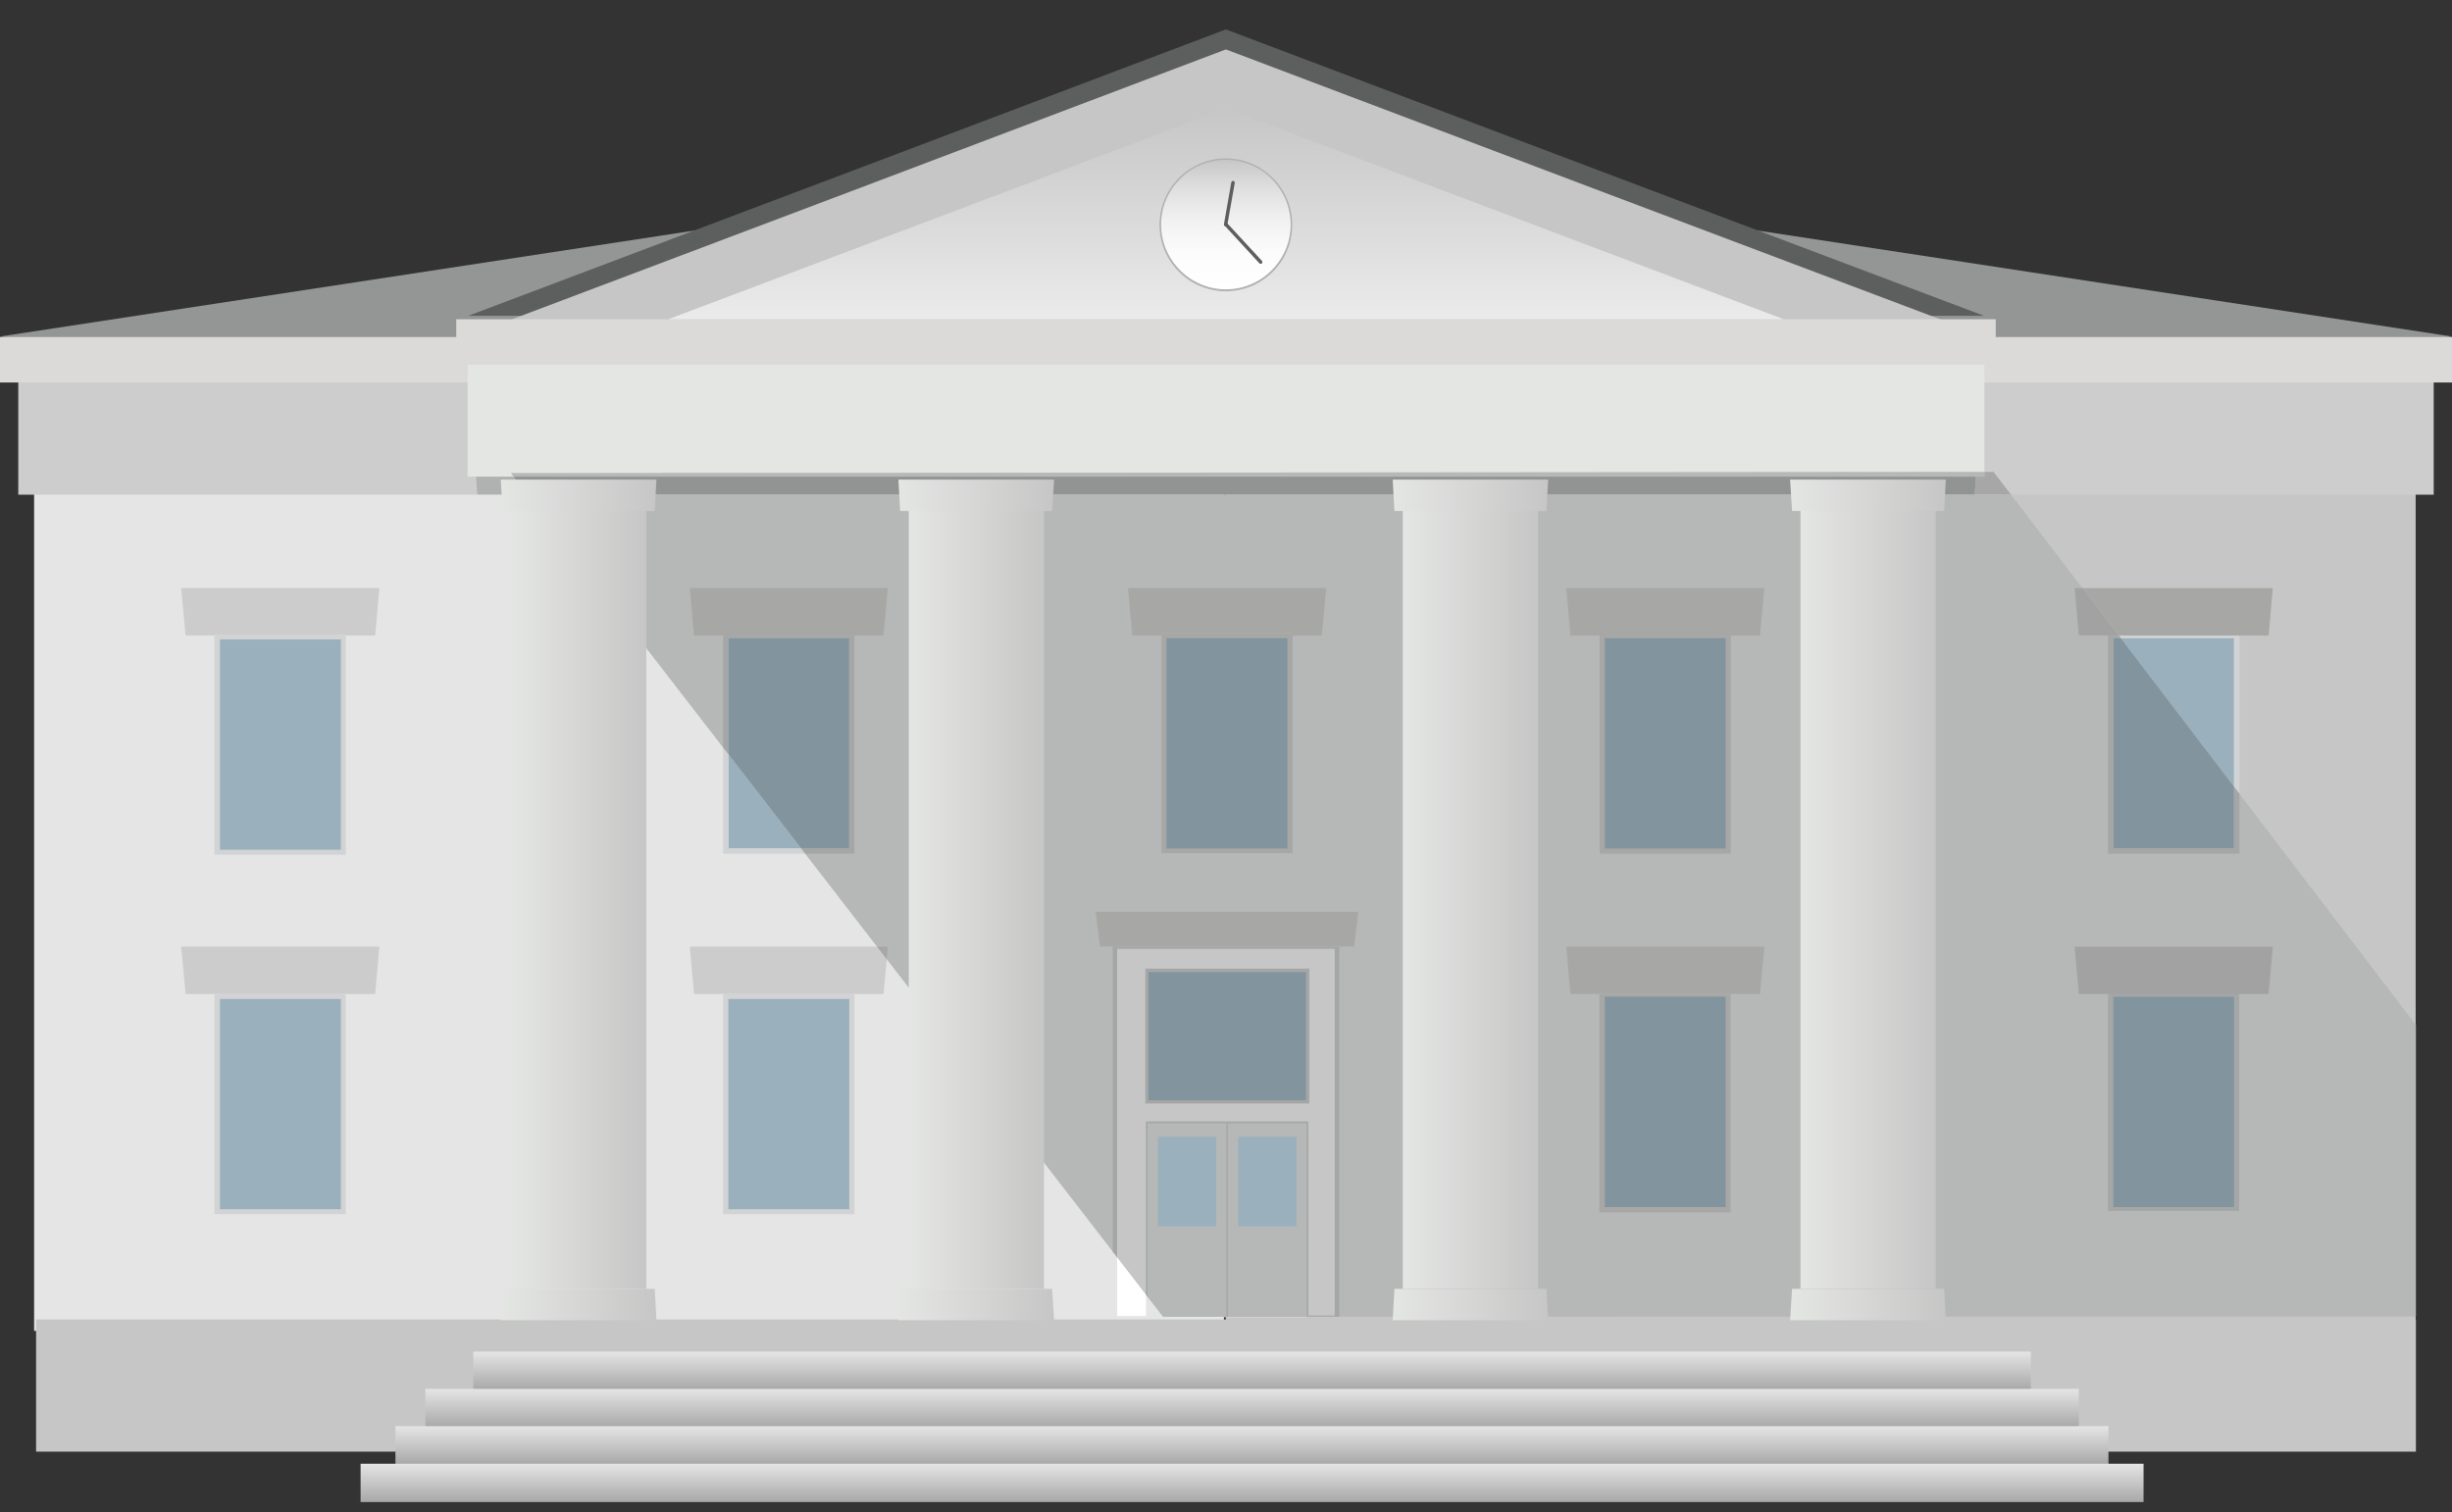 <?xml version="1.0" encoding="utf-8"?>
<!-- Generator: Adobe Illustrator 18.1.0, SVG Export Plug-In . SVG Version: 6.00 Build 0)  -->
<svg version="1.1" xmlns="http://www.w3.org/2000/svg" xmlns:xlink="http://www.w3.org/1999/xlink" x="0px" y="0px"
	 viewBox="0 0 992.1 612" style="enable-background:new 0 0 992.1 612;" xml:space="preserve">
<rect x="0" y="0" width="992.1" height="612" fill="#333333" stroke="none"/>
<g id="Courthouse_-_Small">
	<rect x="496" y="198.8" style="fill:#C7C6C6;" width="481.4" height="340.4"/>
	<rect x="13.8" y="192.9" style="fill:#E4E5E4;" width="481.4" height="345.7"/>
	<g id="shadow">
		<polygon style="fill:#B6B8B7;" points="470.6,532.9 213.4,200.1 813.7,200.2 977.5,414.8 977.5,532.8 		"/>
	</g>
	<rect x="7.4" y="141.5" style="fill:#CECDCD;" width="977.3" height="58.7"/>
	<polygon style="fill:#939695;" points="992.1,136.2 659.4,85.4 659.4,159.1 926.6,148.1 	"/>
	<polygon style="fill:#939695;" points="0,136.2 332.7,85.4 332.7,159.1 65.6,148.1 	"/>
	<path style="fill:#E4E6E4;" d="M14.6,145.7v397.1V145.7z"/>
	<polyline style="fill:#DFE1DF;" points="496,534.3 466,534.3 466,542.7 496,542.7 496,534.3 	"/>
	<polyline style="fill:#DEE0DE;" points="526.2,534.3 496,534.3 496,542.7 526.2,542.7 526.2,534.3 	"/>
	<rect x="14.6" y="534" style="fill:#C7C6C6;" width="962.9" height="53.5"/>
	<polygon style="fill:#CDCCCC;" points="151.8,257.2 75.1,257.2 73.3,238 153.5,238 	"/>
	<polygon style="fill:#CDCCCC;" points="151.8,402.3 75.1,402.3 73.3,383.1 153.5,383.1 	"/>
	<polyline style="fill:#FFFFFF;" points="452,508.8 452,532.6 463.7,532.6 463.7,524 452,508.8 	"/>
	<polyline style="fill:#E4E6E4;" points="464.3,524.8 464.3,533.1 496.2,533.1 496.2,532.9 470.6,532.9 464.3,524.8 	"/>
	<polyline style="fill:#E4E6E4;" points="528.7,532.9 496.8,532.9 496.8,533.1 528.7,533.1 528.7,532.9 	"/>
	<polyline style="fill:#9AB0BD;" points="294.7,305.2 294.7,343.4 324.2,343.4 294.7,305.2 	"/>
	<polyline style="fill:#D1D3D4;" points="292.6,302.5 292.6,345.5 315.5,345.5 325.8,345.5 324.2,343.4 294.7,343.4 294.7,305.2 
		292.6,302.5 	"/>
	<polyline style="fill:#CDCCCC;" points="354.8,383.1 345.6,383.1 315.5,383.1 285.4,383.1 279.1,383.1 280.8,402.3 285.4,402.3 
		315.5,402.3 345.6,402.3 357.5,402.3 358.8,388.2 354.8,383.1 	"/>
	<polyline style="fill:#9AB0BD;" points="903.9,258.3 858.1,258.3 903.9,318.4 903.9,258.3 	"/>
	<polyline style="fill:#D1D3D4;" points="906.1,257.2 857.3,257.2 858.1,258.3 903.9,258.3 903.9,318.4 906.1,321.2 906.1,257.2 	
		"/>
	<polyline style="fill:#A7A7A6;" points="919.6,238 917.3,238 887.2,238 857.2,238 842.6,238 857.3,257.2 906.1,257.2 917.3,257.2 
		917.9,257.2 919.6,238 	"/>
	<polyline style="fill:#B0B2B1;" points="207.8,192.9 192.6,192.9 193.1,200.1 213.4,200.1 207.8,192.9 	"/>
	<rect x="0" y="136.4" style="fill:#DBDAD9;" width="992.1" height="18.4"/>
	<polygon style="fill:#C7C6C6;" points="496,136.8 208.6,136.8 352.4,82.5 496,28.2 639.8,82.5 783.5,136.8 	"/>
	<polygon style="fill:#5D5F5E;" points="496,127.8 189.5,127.8 342.8,69.9 496,11.9 649.3,69.9 802.7,127.8 	"/>
	<polygon style="fill:#C7C6C6;" points="496,135.9 189.5,135.9 342.8,78 496,20 649.3,78 802.7,135.9 	"/>
	<polyline style="fill:#E4E6E4;" points="802.9,144.9 189.2,144.9 189.2,152.2 189.2,192.9 192.6,192.9 207.8,192.9 206.8,191.5 
		802.9,191 802.9,152.2 802.9,145.7 802.9,144.9 	"/>
	<rect x="184.6" y="129.2" style="fill:#DBDAD9;" width="622.9" height="18.4"/>
	<polyline style="fill:#A7A7A6;" points="536.6,238 526.2,238 496,238 466,238 456.4,238 458.1,257.2 466,257.2 469.9,257.2 
		469.9,256.2 523,256.2 523,257.2 526.2,257.2 534.8,257.2 536.6,238 	"/>
	<rect x="469.9" y="256.2" style="fill:#A7A7A6;" width="53.1" height="89.1"/>
	<polyline style="fill:#82949D;" points="520.9,258.3 472,258.3 472,343.4 520.9,343.4 520.9,258.3 	"/>
	<polyline style="fill:#C7C6C6;" points="540.1,383.7 451.9,383.7 451.9,508.6 463.6,523.7 463.6,453.7 496.1,453.7 529.3,453.7 
		529.3,532.3 540,532.3 540,383.7 	"/>
	<polyline style="fill:#A5A6A6;" points="541.9,383.1 450.2,383.1 450.2,506.5 452,508.8 452,384 540.1,384 540.1,532.6 
		529.3,532.6 529.3,532.9 541.9,532.9 541.9,383.1 	"/>
	<polyline style="fill:#B6B8B7;" points="496.2,454.6 464.3,454.6 464.3,524.8 470.6,532.9 496.2,532.9 496.2,454.6 	"/>
	<polyline style="fill:#A5A6A6;" points="496.2,454 463.7,454 463.7,524 464.3,524.8 464.3,454.6 496.2,454.6 496.2,532.9 
		496.2,454 	"/>
	<polyline style="fill:#B6B8B7;" points="528.7,454.6 496.8,454.6 496.8,532.9 528.7,532.9 528.7,454.6 	"/>
	<polyline style="fill:#A5A6A6;" points="529.3,454 496.2,454 496.2,532.9 496.8,532.9 496.8,454.6 528.7,454.6 528.7,532.9 
		529.3,532.9 529.3,532.6 529.3,454 	"/>
	<polyline style="fill:#82949D;" points="343.6,258.3 294.7,258.3 294.7,305.2 324.2,343.4 343.6,343.4 343.6,258.3 	"/>
	<polyline style="fill:#A5A6A6;" points="345.7,257.2 292.6,257.2 292.6,302.5 294.7,305.2 294.7,258.3 343.6,258.3 343.6,343.4 
		324.2,343.4 325.8,345.5 345.6,345.5 345.7,345.5 345.7,257.2 	"/>
	<polyline style="fill:#A7A7A6;" points="359.2,238 345.6,238 315.5,238 285.4,238 279.1,238 280.8,257.2 285.4,257.2 292.6,257.2 
		345.7,257.2 357.5,257.2 359.2,238 	"/>
	<rect x="647.2" y="257.2" style="fill:#A7A7A6;" width="53.1" height="88.3"/>
	<polyline style="fill:#82949D;" points="698.2,258.3 649.3,258.3 649.3,343.4 698.2,343.4 698.2,258.3 	"/>
	<rect x="647.1" y="402.4" style="fill:#A7A7A6;" width="53.1" height="88.3"/>
	<polyline style="fill:#A7A7A6;" points="713.9,238 706.7,238 676.6,238 646.5,238 633.7,238 635.4,257.2 646.5,257.2 647.1,257.2 
		700.4,257.2 706.7,257.2 712.1,257.2 713.9,238 	"/>
	<polyline style="fill:#82949D;" points="698.2,403.4 649.3,403.4 649.3,488.5 698.2,488.5 698.2,403.4 	"/>
	<polyline style="fill:#A7A7A6;" points="713.9,383.1 706.7,383.1 676.6,383.1 646.5,383.1 633.7,383.1 635.4,402.3 646.5,402.3 
		647.1,402.3 700.4,402.3 706.7,402.3 712.1,402.3 713.9,383.1 	"/>
	<polyline style="fill:#A7A7A6;" points="549.6,369 526.2,369 496,369 466,369 443.3,369 445.1,383.1 450.2,383.1 541.9,383.1 
		547.9,383.1 549.6,369 	"/>
	<polyline style="fill:#A7A7A6;" points="359.2,383.1 354.8,383.1 358.8,388.2 359.2,383.1 	"/>
	<polyline style="fill:#82949D;" points="858.1,258.3 855.1,258.3 855.1,343.4 903.9,343.4 903.9,318.4 858.1,258.3 	"/>
	<polyline style="fill:#A5A6A6;" points="857.3,257.2 852.9,257.2 852.9,345.5 857.2,345.5 887.2,345.5 906.1,345.5 906.1,321.2 
		903.9,318.4 903.9,343.4 855.1,343.4 855.1,258.3 858.1,258.3 857.3,257.2 	"/>
	<polyline style="fill:#A2A2A2;" points="842.6,238 839.4,238 841.1,257.2 852.9,257.2 857.3,257.2 842.6,238 	"/>
	<rect x="852.9" y="401.8" style="fill:#A5A6A6;" width="53.1" height="88.3"/>
	<polyline style="fill:#82949D;" points="903.9,403.4 855.1,403.4 855.1,488.5 903.9,488.5 903.9,403.4 	"/>
	<polyline style="fill:#A2A2A2;" points="919.6,383.1 917.3,383.1 887.2,383.1 857.2,383.1 839.4,383.1 841.1,402.3 852.9,402.3 
		906.1,402.3 917.3,402.3 917.9,402.3 919.6,383.1 	"/>
	<polyline style="fill:#A7A7A7;" points="806.6,191 802.9,191 802.9,192.9 799.5,192.9 799,200.1 213.4,200.1 213.5,200.2 
		225.2,200.2 255.4,200.2 285.4,200.2 315.5,200.2 345.6,200.2 375.7,200.2 405.8,200.2 435.9,200.2 466,200.2 496,200.2 
		526.2,200.2 556.2,200.2 586.3,200.2 616.4,200.2 646.5,200.2 676.6,200.2 706.7,200.2 736.8,200.2 766.9,200.2 797,200.2 
		813.7,200.2 806.6,191 	"/>
	<polyline style="fill:#929493;" points="799.5,192.9 207.8,192.9 213.4,200.1 799,200.1 799.5,192.9 	"/>
	<polyline style="fill:#B6B8B7;" points="802.9,191 206.8,191.5 207.8,192.9 799.5,192.9 802.9,192.9 802.9,191 	"/>
	<rect x="468.5" y="460.1" style="fill:#9AB0BD;" width="23.6" height="36.2"/>
	<rect x="501" y="460.1" style="fill:#9AB0BD;" width="23.6" height="36.2"/>
	<g id="steps">
		<linearGradient id="SVGID_1_" gradientUnits="userSpaceOnUse" x1="506.588" y1="546.989" x2="506.588" y2="562.448">
			<stop  offset="0" style="stop-color:#E4E5E4"/>
			<stop  offset="1" style="stop-color:#A8A8A8"/>
		</linearGradient>
		<rect x="191.5" y="547" style="fill:url(#SVGID_1_);" width="630.2" height="15.5"/>
		<linearGradient id="SVGID_2_" gradientUnits="userSpaceOnUse" x1="506.588" y1="562.115" x2="506.588" y2="577.575">
			<stop  offset="0" style="stop-color:#E4E5E4"/>
			<stop  offset="1" style="stop-color:#A8A8A8"/>
		</linearGradient>
		<rect x="172.1" y="562.1" style="fill:url(#SVGID_2_);" width="669" height="15.5"/>
		<linearGradient id="SVGID_3_" gradientUnits="userSpaceOnUse" x1="506.588" y1="577.242" x2="506.588" y2="592.702">
			<stop  offset="0" style="stop-color:#E4E5E4"/>
			<stop  offset="1" style="stop-color:#A8A8A8"/>
		</linearGradient>
		<rect x="160" y="577.2" style="fill:url(#SVGID_3_);" width="693.1" height="15.5"/>
		<linearGradient id="SVGID_4_" gradientUnits="userSpaceOnUse" x1="506.588" y1="592.368" x2="506.588" y2="607.828">
			<stop  offset="0" style="stop-color:#E4E5E4"/>
			<stop  offset="1" style="stop-color:#A8A8A8"/>
		</linearGradient>
		<rect x="145.9" y="592.4" style="fill:url(#SVGID_4_);" width="721.4" height="15.5"/>
	</g>
	<g>
		<rect x="292.6" y="402.3" style="fill:#D1D3D4;" width="53.1" height="89.1"/>
		<rect x="294.7" y="404.3" style="fill:#9AB0BD;" width="48.9" height="85.1"/>
	</g>
	<g>
		<rect x="86.8" y="402.3" style="fill:#D1D3D4;" width="53.1" height="89.1"/>
		<rect x="89" y="404.3" style="fill:#9AB0BD;" width="48.9" height="85.1"/>
	</g>
	<g>
		<rect x="86.8" y="256.8" style="fill:#D1D3D4;" width="53.1" height="89.1"/>
		<rect x="89" y="258.8" style="fill:#9AB0BD;" width="48.9" height="85.1"/>
	</g>
	<rect x="463.4" y="392" style="fill:#A5A6A6;" width="66.4" height="54.6"/>
	<rect x="464.7" y="393.4" style="fill:#82949D;" width="63.7" height="51.9"/>
</g>
<g id="roof-gable">
	<linearGradient id="SVGID_5_" gradientUnits="userSpaceOnUse" x1="496.065" y1="129.162" x2="496.065" y2="43.85">
		<stop  offset="0" style="stop-color:#EBEBEB"/>
		<stop  offset="0.893" style="stop-color:#CBCACA"/>
		<stop  offset="1" style="stop-color:#C7C6C6"/>
	</linearGradient>
	<polygon style="fill:url(#SVGID_5_);" points="270.4,129.2 496.1,43.9 721.7,129.2 	"/>
</g>
<g id="clock">
	<g>
		<linearGradient id="SVGID_6_" gradientUnits="userSpaceOnUse" x1="496.024" y1="117.868" x2="496.024" y2="64.082">
			<stop  offset="0" style="stop-color:#FFFFFF"/>
			<stop  offset="0.286" style="stop-color:#FCFCFC"/>
			<stop  offset="0.537" style="stop-color:#F1F1F1"/>
			<stop  offset="0.773" style="stop-color:#E0DFDF"/>
			<stop  offset="1" style="stop-color:#C7C6C6"/>
		</linearGradient>
		<circle style="fill:url(#SVGID_6_);" cx="496" cy="91" r="26.9"/>
		<path style="fill:#B0B2B1;" d="M496,117.9c-14.9,0-26.9-12.1-26.9-26.9s12.1-26.9,26.9-26.9s26.9,12.1,26.9,26.9
			S510.9,117.9,496,117.9z M496,64.7c-14.5,0-26.2,11.8-26.2,26.2s11.8,26.2,26.2,26.2s26.2-11.8,26.2-26.2S510.5,64.7,496,64.7z"/>
		<path style="fill:#5D5F5E;" d="M496,91.6h-0.2c-0.4-0.1-0.6-0.4-0.6-0.8l3-17c0.1-0.4,0.4-0.6,0.8-0.6c0.4,0.1,0.6,0.4,0.6,0.8
			l-3,17C496.7,91.4,496.4,91.6,496,91.6z"/>
		<path style="fill:#5D5F5E;" d="M510.1,106.8c-0.2,0-0.4-0.1-0.5-0.2l-14-15.2c-0.2-0.3-0.2-0.7,0-1c0.2-0.2,0.7-0.2,1,0l14,15.2
			c0.2,0.3,0.2,0.7,0,1C510.4,106.7,510.2,106.8,510.1,106.8z"/>
	</g>
</g>
<g id="columns">
	<g>
		<linearGradient id="SVGID_7_" gradientUnits="userSpaceOnUse" x1="206.778" y1="361.696" x2="261.459" y2="361.696">
			<stop  offset="0" style="stop-color:#E4E6E4"/>
			<stop  offset="1" style="stop-color:#C7C6C6"/>
		</linearGradient>
		<rect x="206.8" y="201.8" style="fill:url(#SVGID_7_);" width="54.7" height="319.8"/>
		
			<linearGradient id="SVGID_8_" gradientUnits="userSpaceOnUse" x1="236.689" y1="568.576" x2="173.721" y2="568.576" gradientTransform="matrix(-1 0 0 -1 439.324 1096.507)">
			<stop  offset="0" style="stop-color:#E4E6E4"/>
			<stop  offset="1" style="stop-color:#C7C6C6"/>
		</linearGradient>
		<polyline style="fill:url(#SVGID_8_);" points="203.4,521.6 264.9,521.6 265.6,534.3 202.6,534.3 203.4,521.6 		"/>
		<linearGradient id="SVGID_9_" gradientUnits="userSpaceOnUse" x1="202.635" y1="200.461" x2="265.603" y2="200.461">
			<stop  offset="0" style="stop-color:#E4E6E4"/>
			<stop  offset="1" style="stop-color:#C7C6C6"/>
		</linearGradient>
		<polyline style="fill:url(#SVGID_9_);" points="264.9,206.8 203.4,206.8 202.6,194.1 265.6,194.1 264.9,206.8 		"/>
	</g>
	<g>
		<linearGradient id="SVGID_10_" gradientUnits="userSpaceOnUse" x1="367.651" y1="361.696" x2="422.332" y2="361.696">
			<stop  offset="0" style="stop-color:#E4E6E4"/>
			<stop  offset="1" style="stop-color:#C7C6C6"/>
		</linearGradient>
		<rect x="367.7" y="201.8" style="fill:url(#SVGID_10_);" width="54.7" height="319.8"/>
		
			<linearGradient id="SVGID_11_" gradientUnits="userSpaceOnUse" x1="75.816" y1="568.576" x2="12.848" y2="568.576" gradientTransform="matrix(-1 0 0 -1 439.324 1096.507)">
			<stop  offset="0" style="stop-color:#E4E6E4"/>
			<stop  offset="1" style="stop-color:#C7C6C6"/>
		</linearGradient>
		<polyline style="fill:url(#SVGID_11_);" points="364.2,521.6 425.7,521.6 426.5,534.3 363.5,534.3 364.2,521.6 		"/>
		<linearGradient id="SVGID_12_" gradientUnits="userSpaceOnUse" x1="363.507" y1="200.461" x2="426.475" y2="200.461">
			<stop  offset="0" style="stop-color:#E4E6E4"/>
			<stop  offset="1" style="stop-color:#C7C6C6"/>
		</linearGradient>
		<polyline style="fill:url(#SVGID_12_);" points="425.7,206.8 364.2,206.8 363.5,194.1 426.5,194.1 425.7,206.8 		"/>
	</g>
	<g>
		<linearGradient id="SVGID_13_" gradientUnits="userSpaceOnUse" x1="567.605" y1="361.696" x2="622.285" y2="361.696">
			<stop  offset="0" style="stop-color:#E4E6E4"/>
			<stop  offset="1" style="stop-color:#C7C6C6"/>
		</linearGradient>
		<rect x="567.6" y="201.8" style="fill:url(#SVGID_13_);" width="54.7" height="319.8"/>
		
			<linearGradient id="SVGID_14_" gradientUnits="userSpaceOnUse" x1="-124.137" y1="568.576" x2="-187.105" y2="568.576" gradientTransform="matrix(-1 0 0 -1 439.324 1096.507)">
			<stop  offset="0" style="stop-color:#E4E6E4"/>
			<stop  offset="1" style="stop-color:#C7C6C6"/>
		</linearGradient>
		<polyline style="fill:url(#SVGID_14_);" points="564.2,521.6 625.7,521.6 626.4,534.3 563.5,534.3 564.2,521.6 		"/>
		<linearGradient id="SVGID_15_" gradientUnits="userSpaceOnUse" x1="563.461" y1="200.461" x2="626.429" y2="200.461">
			<stop  offset="0" style="stop-color:#E4E6E4"/>
			<stop  offset="1" style="stop-color:#C7C6C6"/>
		</linearGradient>
		<polyline style="fill:url(#SVGID_15_);" points="625.7,206.8 564.2,206.8 563.5,194.1 626.4,194.1 625.7,206.8 		"/>
	</g>
	<g>
		<linearGradient id="SVGID_16_" gradientUnits="userSpaceOnUse" x1="728.477" y1="361.696" x2="783.158" y2="361.696">
			<stop  offset="0" style="stop-color:#E4E6E4"/>
			<stop  offset="1" style="stop-color:#C7C6C6"/>
		</linearGradient>
		<rect x="728.5" y="201.8" style="fill:url(#SVGID_16_);" width="54.7" height="319.8"/>
		
			<linearGradient id="SVGID_17_" gradientUnits="userSpaceOnUse" x1="-285.01" y1="568.576" x2="-347.978" y2="568.576" gradientTransform="matrix(-1 0 0 -1 439.324 1096.507)">
			<stop  offset="0" style="stop-color:#E4E6E4"/>
			<stop  offset="1" style="stop-color:#C7C6C6"/>
		</linearGradient>
		<polyline style="fill:url(#SVGID_17_);" points="725.1,521.6 786.6,521.6 787.3,534.3 724.3,534.3 725.1,521.6 		"/>
		<linearGradient id="SVGID_18_" gradientUnits="userSpaceOnUse" x1="724.334" y1="200.461" x2="787.302" y2="200.461">
			<stop  offset="0" style="stop-color:#E4E6E4"/>
			<stop  offset="1" style="stop-color:#C7C6C6"/>
		</linearGradient>
		<polyline style="fill:url(#SVGID_18_);" points="786.6,206.8 725.1,206.8 724.3,194.1 787.3,194.1 786.6,206.8 		"/>
	</g>
</g>
</svg>
